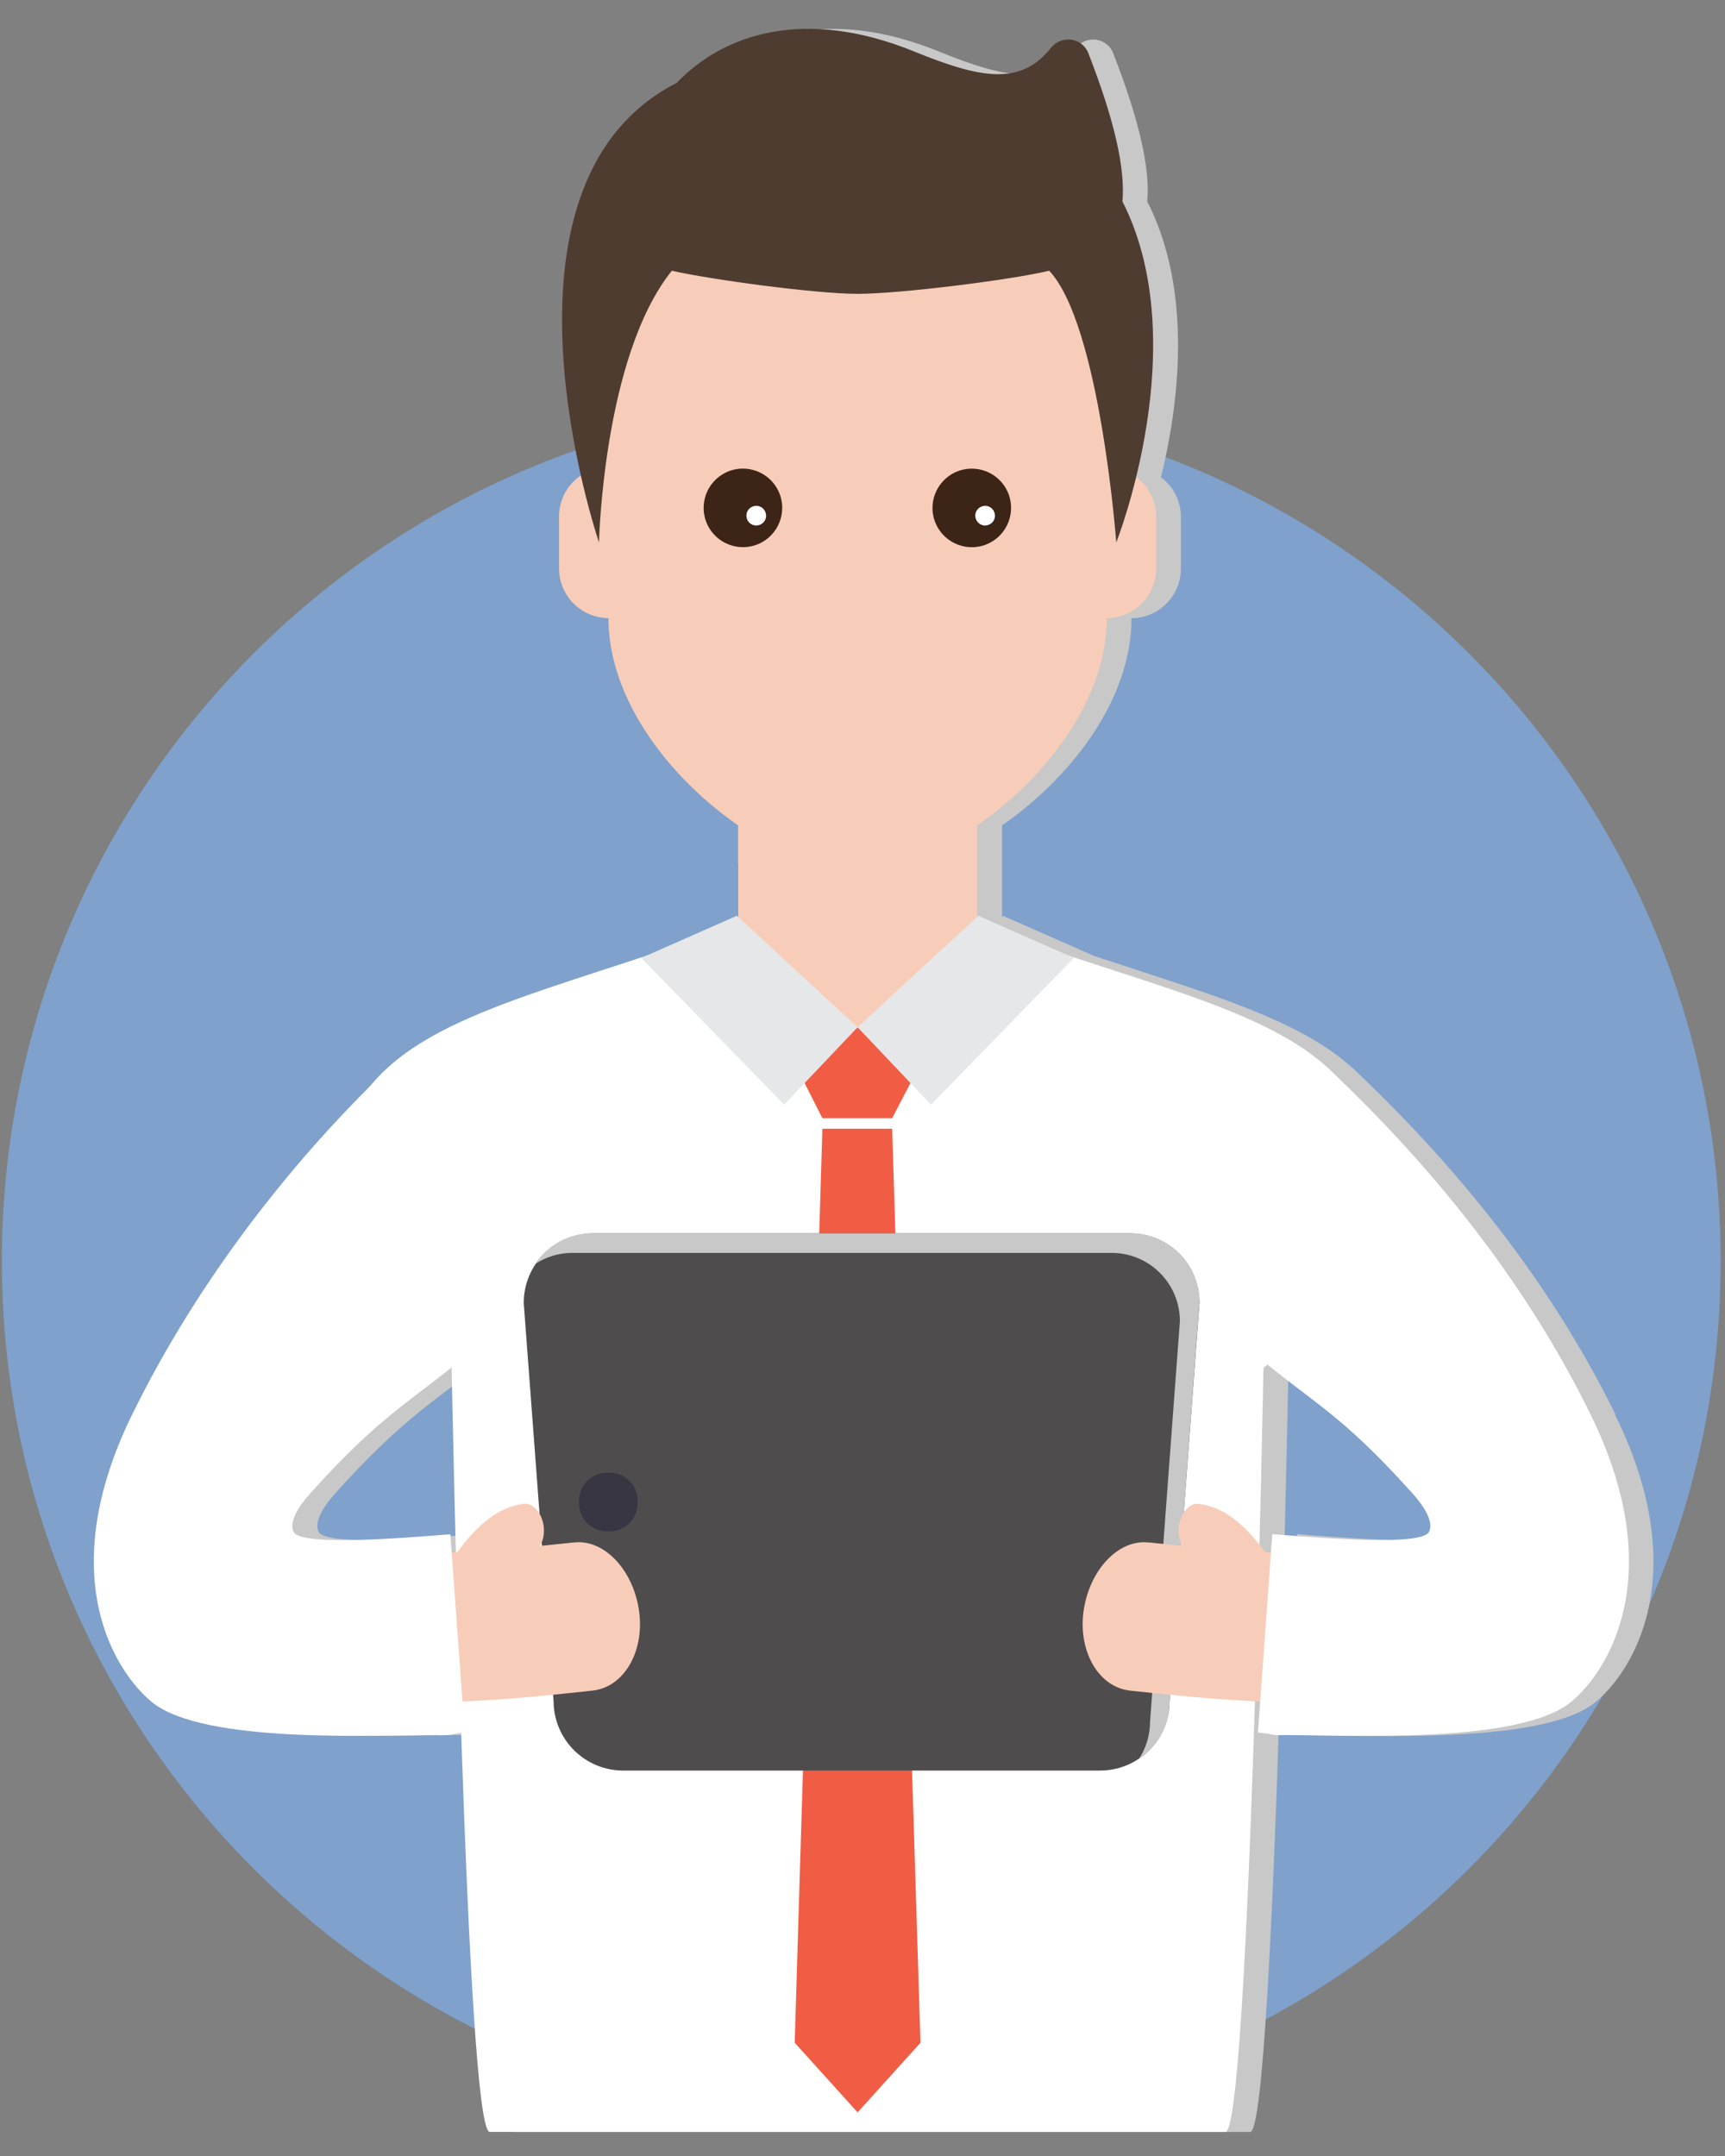<svg width="36" height="45" viewBox="0 0 36 45" fill="none" xmlns="http://www.w3.org/2000/svg">
<rect x="0" y="0" width="36" height="45" fill="#808080" stroke="none"/>
<path d="M17.974 44.256C27.88 44.256 35.91 36.226 35.91 26.32C35.91 16.415 27.88 8.385 17.974 8.385C8.069 8.385 0.039 16.415 0.039 26.32C0.039 36.226 8.069 44.256 17.974 44.256Z" fill="#7FA1CC"/>
<g style="mix-blend-mode:multiply">
<path d="M33.711 29.517C32.353 26.756 30.433 24.395 28.368 22.424C28.351 22.407 28.331 22.39 28.314 22.373C28.292 22.35 28.269 22.328 28.247 22.306V22.311C27.137 21.285 25.276 20.758 22.84 19.955C22.45 19.782 20.937 19.117 20.937 19.117L20.912 19.139V17.228C21.913 16.536 22.841 15.522 23.303 14.398C23.313 14.373 23.323 14.346 23.332 14.318C23.355 14.264 23.375 14.21 23.394 14.155C23.397 14.148 23.399 14.138 23.402 14.13C23.538 13.73 23.614 13.32 23.614 12.904C24.185 12.899 24.645 12.437 24.645 11.866V10.786C24.645 10.447 24.48 10.15 24.23 9.963C24.588 8.497 24.915 6.113 23.943 4.205C24.003 3.51 23.78 2.524 23.234 1.115C23.105 0.781 22.67 0.724 22.448 1.004C21.815 1.797 20.979 1.639 19.602 1.078C17.303 0.141 15.614 0.712 14.64 1.73C11.597 3.283 12.131 7.671 12.64 9.933C12.611 9.953 12.579 9.97 12.549 9.992C12.324 10.182 12.183 10.467 12.183 10.783V11.864C12.183 12.435 12.643 12.897 13.214 12.902C13.214 14.598 14.49 16.237 15.921 17.226V18.019V19.139L15.894 19.114C15.894 19.114 14.373 19.784 13.988 19.955C11.281 20.847 9.278 21.396 8.238 22.677C6.324 24.588 4.542 26.939 3.276 29.517C1.612 32.906 2.933 34.914 3.689 35.529C4.767 36.407 8.371 36.214 9.649 36.214C10.02 36.214 9.864 36.194 10.141 36.167C10.277 40.268 10.48 44.498 10.737 44.498H26.091C26.361 44.498 26.571 39.801 26.707 35.507C26.744 35.507 26.779 35.507 26.813 35.51L26.766 36.162C27.152 36.194 26.927 36.217 27.33 36.217C28.608 36.217 32.212 36.409 33.29 35.532C34.047 34.916 35.369 32.909 33.703 29.52L33.711 29.517ZM6.678 32.009C6.663 31.997 6.443 31.787 6.999 31.166C8.334 29.68 8.952 29.332 9.939 28.548L9.948 28.555C9.948 28.555 9.978 30.184 10.037 32.4C10.008 32.4 9.978 32.4 9.948 32.402L9.921 32.021C8.754 32.115 6.974 32.249 6.678 32.009ZM30.314 32.009C30.02 32.249 28.24 32.115 27.07 32.021L27.043 32.402C27.004 32.402 26.962 32.4 26.922 32.397C26.885 32.348 26.845 32.296 26.806 32.244C26.86 30.108 26.89 28.555 26.89 28.555C26.89 28.555 26.92 28.531 26.974 28.486C28.025 29.337 28.596 29.611 29.992 31.166C30.551 31.787 30.329 31.997 30.314 32.009Z" fill="#C8C8C8"/>
</g>
<path d="M21.167 19.636L20.391 19.277V16.808H15.407V19.277L14.626 19.613L14.834 26.614H15.407V27.688H20.391V26.614H20.96L21.167 19.636Z" fill="#F7CDB9"/>
<g style="mix-blend-mode:multiply">
<path d="M20.388 17.061V19.068L15.404 18.022V17.061H20.388Z" fill="#F7CDB9"/>
</g>
<path d="M28.514 23.378C27.599 21.385 25.035 20.893 21.359 19.63C21.228 19.586 21.095 19.539 20.964 19.492C20.964 19.499 20.964 19.506 20.959 19.512C20.716 20.881 20.029 22.651 17.898 22.859C15.767 22.651 15.08 20.879 14.838 19.512C14.838 19.504 14.838 19.497 14.833 19.492C14.699 19.539 14.566 19.586 14.437 19.63C10.761 20.896 8.198 21.388 7.283 23.378C6.138 25.914 9.426 28.552 9.426 28.552C9.426 28.552 9.723 44.497 10.22 44.497H25.574C26.071 44.497 26.368 28.552 26.368 28.552C26.368 28.552 29.656 25.914 28.511 23.378H28.514Z" fill="white"/>
<path d="M19.096 22.422L18.619 23.339H17.163L16.698 22.422L17.897 21.443L19.096 22.422Z" fill="#F05D44"/>
<path d="M17.897 21.442L16.364 23.057L13.383 19.994L15.378 19.114L15.993 19.682L17.897 21.44V21.442Z" fill="#E6E7E8"/>
<path d="M17.898 21.442L19.43 23.057L22.412 19.994L20.417 19.114L19.801 19.682L17.898 21.44V21.442Z" fill="#E6E7E8"/>
<path d="M18.619 23.559L19.21 42.636L17.898 44.09L16.585 42.636L17.163 23.559H18.619Z" fill="#F05D44"/>
<path d="M22.957 36.955H13.006C12.203 36.955 11.553 36.305 11.553 35.502L10.93 27.195C10.93 26.392 11.58 25.742 12.383 25.742H23.58C24.383 25.742 25.033 26.392 25.033 27.195L24.41 35.502C24.41 36.305 23.76 36.955 22.957 36.955Z" fill="#4F4C4D"/>
<g style="mix-blend-mode:multiply">
<path d="M23.605 25.742H12.355C11.855 25.742 11.418 25.999 11.163 26.385C11.388 26.237 11.658 26.15 11.947 26.15H23.197C23.986 26.15 24.624 26.788 24.624 27.576L24.001 35.935C24.001 36.224 23.914 36.493 23.766 36.718C24.154 36.464 24.409 36.024 24.409 35.527L25.032 27.169C25.032 26.38 24.394 25.742 23.605 25.742Z" fill="#C8C8C8"/>
</g>
<path d="M12.724 30.738H12.667C12.345 30.738 12.084 31 12.084 31.322V31.379C12.084 31.701 12.345 31.962 12.667 31.962H12.724C13.046 31.962 13.308 31.701 13.308 31.379V31.322C13.308 31 13.046 30.738 12.724 30.738Z" fill="#383643"/>
<path d="M11.972 32.194C11.972 32.194 10.996 32.302 10.237 32.359C10.049 32.371 9.858 32.381 9.683 32.394C9.507 32.399 9.344 32.404 9.203 32.409C8.929 32.409 8.744 32.409 8.744 32.409L8.672 35.523C8.672 35.523 8.902 35.523 9.248 35.523C9.416 35.519 9.614 35.511 9.824 35.506C10.029 35.494 10.252 35.481 10.472 35.467C11.344 35.402 12.387 35.284 12.387 35.284C13.057 35.195 13.47 34.413 13.329 33.571C13.186 32.72 12.578 32.119 11.975 32.196L11.972 32.194Z" fill="#F7CDB9"/>
<path d="M10.934 31.387C10.42 31.447 10.019 31.81 9.718 32.173C9.421 32.529 9.228 32.888 9.213 32.918C9.092 33.143 9.122 33.474 9.292 33.644C9.463 33.812 9.71 33.768 9.826 33.533C9.826 33.528 9.863 33.462 9.925 33.36C9.987 33.261 10.076 33.13 10.182 32.997C10.4 32.73 10.692 32.458 11.043 32.418C11.245 32.396 11.381 32.146 11.347 31.862C11.312 31.578 11.124 31.365 10.931 31.387H10.934Z" fill="#F7CDB9"/>
<path d="M9.135 36.213C7.857 36.213 4.252 36.406 3.174 35.529C2.418 34.913 1.095 32.906 2.762 29.516C4.144 26.701 6.141 24.149 8.252 22.157L10.754 27.385C8.794 29.234 8.321 29.116 6.477 31.168C5.919 31.788 6.141 31.998 6.156 32.011C6.45 32.25 8.23 32.117 9.399 32.023L9.698 36.164C9.313 36.196 9.538 36.218 9.135 36.218V36.213Z" fill="white"/>
<path d="M23.98 32.194C23.98 32.194 24.956 32.302 25.715 32.359C25.903 32.371 26.093 32.381 26.269 32.394C26.444 32.399 26.607 32.404 26.748 32.409C27.023 32.409 27.208 32.409 27.208 32.409L27.28 35.523C27.28 35.523 27.05 35.523 26.704 35.523C26.536 35.519 26.338 35.511 26.128 35.506C25.923 35.494 25.7 35.481 25.48 35.467C24.607 35.402 23.564 35.284 23.564 35.284C22.894 35.195 22.481 34.413 22.622 33.571C22.766 32.72 23.374 32.119 23.977 32.196L23.98 32.194Z" fill="#F7CDB9"/>
<path d="M25.015 31.388C25.529 31.448 25.93 31.811 26.231 32.175C26.528 32.53 26.721 32.889 26.735 32.919C26.857 33.144 26.827 33.475 26.656 33.645C26.486 33.813 26.239 33.769 26.122 33.534C26.122 33.529 26.085 33.462 26.023 33.361C25.962 33.262 25.873 33.131 25.766 32.998C25.549 32.731 25.257 32.459 24.906 32.419C24.703 32.397 24.567 32.147 24.602 31.863C24.637 31.579 24.825 31.366 25.017 31.388H25.015Z" fill="#F7CDB9"/>
<path d="M26.819 36.214C28.097 36.214 31.701 36.407 32.779 35.529C33.535 34.913 34.858 32.906 33.192 29.517C31.81 26.701 29.84 24.298 27.728 22.306L25.269 27.443C27.229 29.292 27.632 29.116 29.474 31.166C30.032 31.786 29.81 31.996 29.795 32.009C29.501 32.249 27.721 32.115 26.552 32.021L26.253 36.162C26.638 36.194 26.413 36.216 26.816 36.216L26.819 36.214Z" fill="white"/>
<path d="M23.335 9.779L23.503 7.586C23.503 4.719 20.762 2.395 17.897 2.395C15.032 2.395 12.29 4.719 12.29 7.586L12.458 9.777C12.297 9.816 12.154 9.888 12.033 9.992C11.808 10.182 11.667 10.466 11.667 10.783V11.863C11.667 12.434 12.127 12.897 12.698 12.902C12.698 15.608 15.951 18.177 17.897 18.177C19.842 18.177 23.096 15.611 23.096 12.902C23.667 12.897 24.127 12.434 24.127 11.863V10.783C24.127 10.296 23.788 9.888 23.335 9.777V9.779Z" fill="#F7CDB9"/>
<g style="mix-blend-mode:multiply" opacity="0.8">
<path d="M23.336 9.779L23.504 7.586C23.504 4.719 20.762 2.395 17.897 2.395V10.182C17.138 11.794 16.651 14.128 16.651 14.128H17.897V18.177C19.843 18.177 23.096 15.611 23.096 12.902C23.667 12.897 24.127 12.434 24.127 11.863V10.783C24.127 10.296 23.788 9.888 23.336 9.777V9.779Z" fill="#F7CDB9"/>
</g>
<g style="mix-blend-mode:multiply">
<path d="M16.324 10.78C16.339 11.232 15.985 11.613 15.533 11.628C15.081 11.643 14.7 11.289 14.685 10.837C14.67 10.384 15.024 10.004 15.476 9.989C15.928 9.974 16.309 10.327 16.324 10.78Z" fill="#F7CDB9"/>
</g>
<path d="M16.324 10.572C16.339 11.025 15.985 11.405 15.533 11.42C15.081 11.435 14.7 11.082 14.685 10.629C14.67 10.177 15.024 9.796 15.476 9.781C15.928 9.766 16.309 10.12 16.324 10.572Z" fill="#3C2417"/>
<path d="M15.988 10.756C15.993 10.869 15.904 10.963 15.79 10.968C15.676 10.973 15.582 10.884 15.577 10.77C15.572 10.657 15.661 10.563 15.775 10.558C15.889 10.553 15.983 10.642 15.988 10.756Z" fill="white"/>
<g style="mix-blend-mode:multiply">
<path d="M21.1 10.78C21.115 11.233 20.762 11.613 20.309 11.628C19.857 11.643 19.476 11.29 19.461 10.837C19.447 10.385 19.8 10.004 20.253 9.989C20.705 9.974 21.086 10.328 21.1 10.78Z" fill="#F7CDB9"/>
</g>
<path d="M21.1 10.573C21.115 11.025 20.762 11.406 20.309 11.421C19.857 11.436 19.476 11.082 19.461 10.63C19.447 10.177 19.8 9.797 20.253 9.782C20.705 9.767 21.086 10.12 21.1 10.573Z" fill="#3C2417"/>
<path d="M20.764 10.756C20.769 10.869 20.68 10.963 20.566 10.968C20.453 10.973 20.359 10.884 20.354 10.77C20.349 10.657 20.438 10.563 20.552 10.558C20.665 10.553 20.759 10.642 20.764 10.756Z" fill="white"/>
<path d="M23.425 4.204C23.484 3.51 23.262 2.523 22.715 1.114C22.587 0.781 22.152 0.724 21.929 1.003C21.296 1.797 20.461 1.638 19.084 1.077C16.785 0.14 15.096 0.711 14.122 1.73C9.952 3.858 12.501 11.322 12.501 11.322C12.501 11.322 12.587 7.436 14.021 5.651C14.807 5.831 17.015 6.133 17.897 6.133C18.78 6.133 21.094 5.843 21.897 5.651C22.958 6.783 23.296 11.322 23.296 11.322C23.296 11.322 24.938 7.183 23.425 4.204Z" fill="#4F3C30"/>
</svg>
